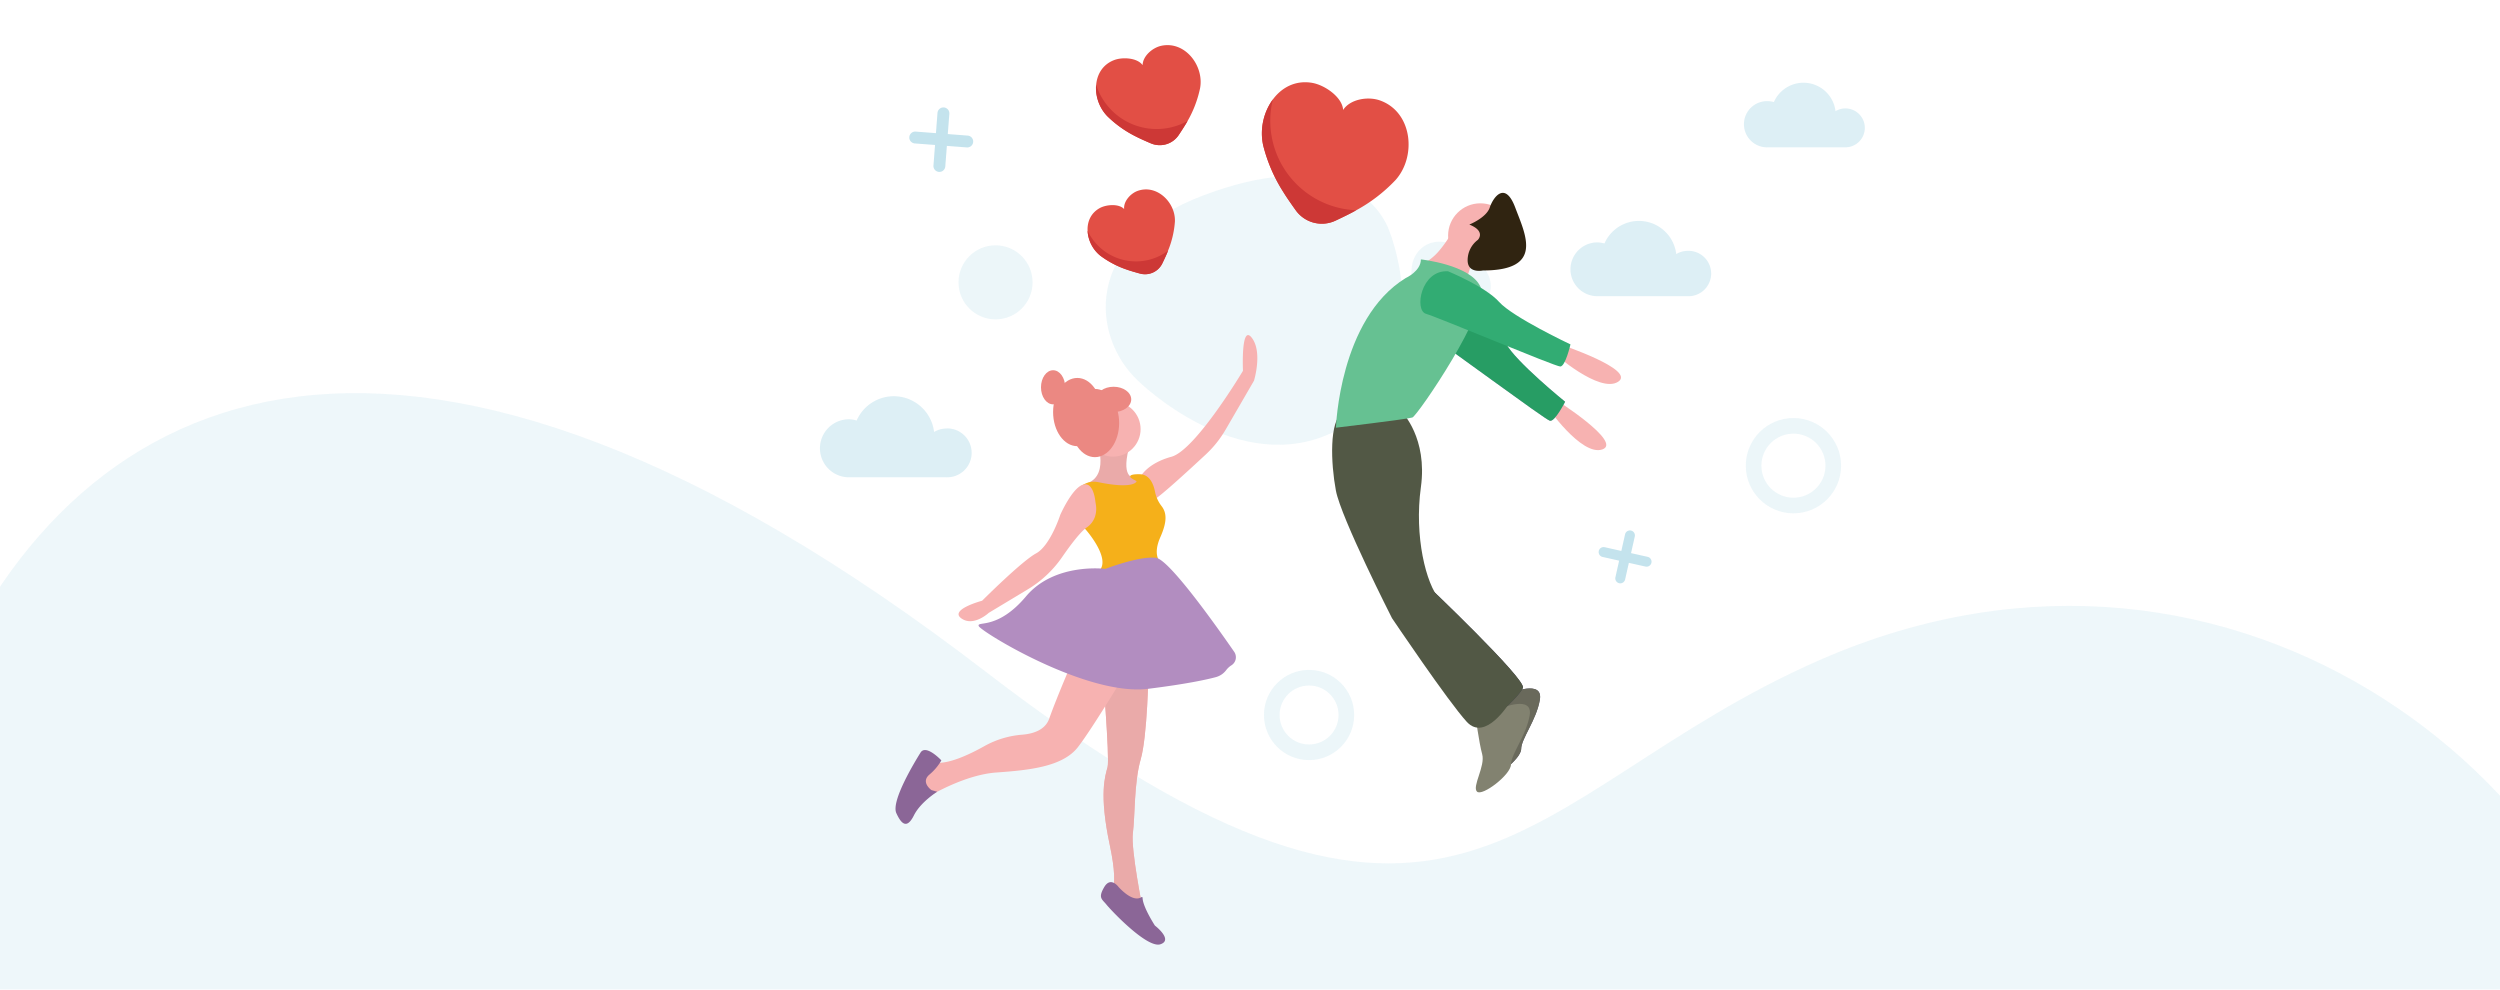 <svg id="Layer_1" data-name="Layer 1" xmlns="http://www.w3.org/2000/svg" viewBox="0 0 960 380"><defs><style>.cls-1{opacity:0.2;}.cls-2{fill:#abd7e5;fill-rule:evenodd;}.cls-23,.cls-25,.cls-3{fill:#abd7e6;}.cls-3{opacity:0.7;}.cls-4{fill:#eaaaa9;}.cls-5{fill:#f7b2b1;}.cls-6{fill:#f7bcbb;}.cls-7{fill:#8b6697;}.cls-8{fill:#f5b01a;}.cls-9{fill:#b28dc0;}.cls-10{fill:#eb8882;}.cls-11{fill:#bda4ce;}.cls-12{fill:#279d64;}.cls-13{fill:#57546e;}.cls-14{fill:#69695b;}.cls-15{fill:#828270;}.cls-16{fill:#413e56;}.cls-17{fill:#525845;}.cls-18{fill:#66c192;}.cls-19{fill:#32ac73;}.cls-20{fill:#302411;}.cls-21{fill:#e24f45;}.cls-22{fill:#cd3836;}.cls-23{opacity:0.4;}.cls-24{fill:none;stroke:#abd7e6;stroke-miterlimit:10;stroke-width:6px;}.cls-24,.cls-25{opacity:0.22;}</style></defs><title>app-ilustraciones</title><g class="cls-1"><path class="cls-2" d="M951.56,625.22s71.87-76,64.32-197.77-155.41-244.83-317.12-174c-117.18,51.3-138.45,144.23-320.22,4.5C-64-82.27-129.76,479.79,24.86,682.65l7.42,11.29,894.31-54.41Z"/></g><g class="cls-1"><path class="cls-2" d="M437,146.21s38.86,38.54,76.24,19.11,24.23-69.36,19-79.54-22.67-28.59-70-10.81S419.33,129.72,437,146.21Z"/><path class="cls-2" d="M542.15,102.32s-2.24,15.16,8.35,20.36,19.66-6.05,21.08-8.93,2.68-9.86-9.19-17.59S542.94,95.6,542.15,102.32Z"/></g><path class="cls-3" d="M632.7,213.83l-6.38-1.43,1.44-6.38a1.91,1.91,0,0,0-3.73-.84l-1.44,6.38-6.38-1.43a1.9,1.9,0,0,0-2.28,1.44,1.92,1.92,0,0,0,1.44,2.29l6.38,1.43-1.43,6.38a1.91,1.91,0,0,0,3.73.84l1.43-6.38,6.38,1.43a1.91,1.91,0,0,0,.84-3.73Z"/><path class="cls-3" d="M360,43.36l-.6,7.77-7.77-.6a2.28,2.28,0,0,0-.35,4.55l7.77.59-.59,7.77a2.28,2.28,0,1,0,4.54.35l.6-7.77,7.77.6a2.28,2.28,0,0,0,.35-4.54l-7.77-.6.6-7.77a2.28,2.28,0,1,0-4.55-.35Z"/><path class="cls-4" d="M420.66,167.74s5.92,14.37-3,17.75c0,0,12.68,5.49,15.64,4.22s5.07-4.22,5.07-5.07-3-1.27-3-1.27-5.49.43-1.26-13.52Z"/><circle class="cls-5" cx="427.42" cy="164.78" r="10.57"/><path class="cls-5" d="M438,183s2.54-5.07,11.83-7.61,27.47-33,27.47-33-.84-18.18,3.39-12.68.84,16.48.84,16.48L470.62,165a41.46,41.46,0,0,1-7.56,9.48c-6.74,6.27-18.79,17.33-20,17.33C441.37,191.83,438,183,438,183Z"/><path class="cls-6" d="M423.2,255.22s3,35.93,2.11,39.31-3.38,10.14.85,30-.85,18.59-.85,18.59l13.52,5.92s-4.64-22.82-3.8-29.16.42-19.44,3-28.32,3-33.81,3-33.81Z"/><path class="cls-4" d="M423.2,255.22s3,35.93,2.11,39.31-3.38,10.14.85,30-.85,18.59-.85,18.59l13.52,5.92s-4.64-22.82-3.8-29.16.42-19.44,3-28.32,3-33.81,3-33.81Z"/><path class="cls-5" d="M413.05,251s-7.18,16.48-10.14,24.93c-1.55,4.44-6.25,5.85-10.36,6.19a35.37,35.37,0,0,0-14.49,4.36c-5.91,3.32-14,7.09-19.1,6.36-8.88-1.27-1.7,12.68-1.7,12.68s13.11-8,25.36-8.88,25.36-2.11,31.28-9.72,20.29-31.7,20.29-31.7Z"/><path class="cls-7" d="M357.69,303.4s-4.23-2.95-.85-5.91a20.48,20.48,0,0,0,4.65-5.5s-5.92-6.34-8-3-11.41,18.6-9.3,23.25,4.23,5.92,6.77.84,8.93-9.06,8.93-9.06Z"/><path class="cls-8" d="M436.3,185.06s-1.41,2.81-14.46.11a8,8,0,0,0-8.84,4.12c-1.64,3.28-1.85,8,3.86,14,0,0,10.14,11.41,5.07,16.06s24.09-3,24.09-3-3.8-2.54-.42-10.14c2.65-6,2.44-9.35.38-11.95a13.09,13.09,0,0,1-2.47-5.52c-.57-2.83-2-6.37-5.52-6.62,0,0-3.7-.22-4,.73S437.14,184.64,436.3,185.06Z"/><path class="cls-5" d="M420.85,194c-.09-.6-.2-1.19-.27-1.79-.26-2-1.23-7-4.58-6.13-4.21,1.07-8.86,11.63-8.86,11.63s-3.81,11.84-9.3,14.8-20.71,18.17-20.71,18.17-12.68,3.38-8,6.76,10.56-2.11,10.56-2.11l14.95-9A42.79,42.79,0,0,0,407.8,214c3.11-4.51,7-9.72,9.48-11.44a8.17,8.17,0,0,0,3.2-4.18A9.81,9.81,0,0,0,420.85,194Z"/><path class="cls-9" d="M424.46,218.45S405,215.92,394,229s-19,9.3-18.17,11.41,41.42,27.05,65.09,24.09c14.41-1.8,22.08-3.45,25.88-4.46a7.34,7.34,0,0,0,4.07-2.73,7.64,7.64,0,0,1,2.06-1.87,3.66,3.66,0,0,0,1.05-5.07l-.06-.09c-6.71-9.7-24.9-35.39-30-36.07C437.57,213.38,424.46,218.45,424.46,218.45Z"/><ellipse class="cls-10" cx="420.45" cy="162.45" rx="9.3" ry="13.1"/><ellipse class="cls-10" cx="413.69" cy="158.23" rx="9.3" ry="13.1"/><ellipse class="cls-10" cx="404.39" cy="148.72" rx="4.65" ry="6.55"/><ellipse class="cls-10" cx="427.63" cy="153.37" rx="6.76" ry="4.86"/><path class="cls-5" d="M562.59,110.06a48.37,48.37,0,0,1,1.76-6.58c.77-2.09,1.73-3.87,2.81-3.87,2.61,0-9.14-11.09-9.14-11.09s-.74,1.37-2,3.21a47.4,47.4,0,0,1-2.92,4,21.9,21.9,0,0,1-4.91,4.55C543,103.53,562.59,110.06,562.59,110.06Z"/><path class="cls-5" d="M597.16,153.33s26.18,16.54,18.11,19.26-21.42-16.72-21.42-16.72Z"/><path class="cls-11" d="M562.05,115.76s12.54,9.14,16.2,16.1S601,154.27,601,154.27s-3.93,7.77-5.83,7.3-41.1-29.63-45.23-32S552.07,112.63,562.05,115.76Z"/><path class="cls-12" d="M562.05,115.76s12.54,9.14,16.2,16.1S601,154.27,601,154.27s-3.93,7.77-5.83,7.3-41.1-29.63-45.23-32S552.07,112.63,562.05,115.76Z"/><path class="cls-5" d="M599.15,132.25s29.37,9.79,22.19,14.36-24.8-11.09-24.8-11.09Z"/><path class="cls-13" d="M580.22,266.07s12.4-5.22,11.09,2.61-7.18,15-7.18,18.93S573,300,571.08,298.06s3.26-9.79,2-14.36-2.62-15-2.62-15Z"/><path class="cls-14" d="M580.22,266.07s12.4-5.22,11.09,2.61-7.18,15-7.18,18.93S573,300,571.08,298.06s3.26-9.79,2-14.36-2.62-15-2.62-15Z"/><path class="cls-15" d="M576.3,272s12.4-5.22,11.1,2.61-7.18,15-7.18,18.93-11.1,12.4-13.06,10.44,3.26-9.79,2-14.36-2.61-15-2.61-15Z"/><path class="cls-16" d="M547.58,224.29s38.51,36.56,37.21,39.82-9.8,10.45-9.8,10.45S545.62,236,547.58,224.29Z"/><path class="cls-17" d="M547.58,224.29s38.51,36.56,37.21,39.82-9.8,10.45-9.8,10.45S545.62,236,547.58,224.29Z"/><path class="cls-17" d="M538.44,158.36s9.79,9.8,7.18,28.73,2,37.2,7.18,43.08S579.56,270,579.56,270s-9.14,15-16.32,7.18-28.72-39.82-28.72-39.82-19.58-38.51-21.54-49-2.61-26.76,2.61-30S538.44,158.36,538.44,158.36Z"/><circle class="cls-5" cx="568.47" cy="90.47" r="12.4"/><path class="cls-18" d="M545.62,99.61s18.93,2,22.85,10.45-24.16,49.61-26.12,50.26S513,164.24,513,164.24s1.3-41.78,26.76-57.45C539.74,106.79,545.62,104.18,545.62,99.61Z"/><path class="cls-19" d="M556.06,104.18s14.36,5.88,19.59,11.75,27.41,16.32,27.41,16.32-1.95,8.49-3.91,8.49-47-18.93-51.57-20.24S545.62,103.53,556.06,104.18Z"/><path class="cls-20" d="M567.49,92.11s3.26-3.27-3.27-5.88c0,0,6.53-2.61,7.84-6.53s5.87-10.44,9.79,0,11.1,24.16-12.4,24.16c0,0-5.88,1.3-5.88-3.92A9.77,9.77,0,0,1,567.49,92.11Z"/><path class="cls-21" d="M436.89,73.29c-2.84,1-5.55,4.14-5.21,7-2-2.15-6.87-1.81-9.48-.33-6.9,3.92-5.36,13.75.36,18.23a36.45,36.45,0,0,0,10.39,5.4c1.18.42,3,.94,4.81,1.44a7.38,7.38,0,0,0,8.58-3.91c.82-1.69,1.61-3.41,2.07-4.57a36.17,36.17,0,0,0,2.75-11.39C451.54,77.94,444.37,70.65,436.89,73.29Z"/><path class="cls-22" d="M417.63,88.6a13.24,13.24,0,0,0,4.93,9.63,36.45,36.45,0,0,0,10.39,5.4c1.18.42,3,.94,4.81,1.44a7.38,7.38,0,0,0,8.58-3.91c.82-1.69,1.61-3.41,2.07-4.57l.12-.31a20.55,20.55,0,0,1-30.9-7.68Z"/><path class="cls-21" d="M529.94,38.58c-4.73-1.69-11.55-.47-14.18,3.65-.28-4.88-7-9.59-11.94-10.42-13.08-2.21-21.45,12.16-18.76,24a60.63,60.63,0,0,0,7.79,18c1.08,1.78,2.89,4.38,4.71,6.93a12.32,12.32,0,0,0,15.25,4c2.83-1.33,5.68-2.72,7.5-3.74a60.64,60.64,0,0,0,15.58-11.87C544,60.07,542.43,43.05,529.94,38.58Z"/><path class="cls-22" d="M488.82,38.13a22.18,22.18,0,0,0-3.76,17.68,60.63,60.63,0,0,0,7.79,18c1.08,1.78,2.89,4.38,4.71,6.93a12.32,12.32,0,0,0,15.25,4c2.83-1.33,5.68-2.72,7.5-3.74l.48-.27a34.35,34.35,0,0,1-32-42.55Z"/><path class="cls-21" d="M446,17.57c-3.49.73-7.17,4-7.24,7.45-2-2.85-7.77-3.22-11.08-1.89-8.73,3.49-8.49,15.29-2.48,21.46a43,43,0,0,0,11.35,8c1.32.68,3.37,1.59,5.41,2.46a8.74,8.74,0,0,0,10.71-3.23c1.23-1.85,2.44-3.74,3.16-5a43.06,43.06,0,0,0,5-12.95C462.43,25.38,455.17,15.67,446,17.57Z"/><path class="cls-22" d="M420.9,32.5a15.69,15.69,0,0,0,4.26,12.09,43,43,0,0,0,11.35,8c1.32.68,3.37,1.59,5.41,2.46a8.74,8.74,0,0,0,10.71-3.23c1.23-1.85,2.44-3.74,3.16-5,.06-.12.13-.23.19-.34a24.37,24.37,0,0,1-35.08-14Z"/><path class="cls-23" d="M708.62,41.63a7.36,7.36,0,0,0-3.78,1.06,12.4,12.4,0,0,0-23.67-3.5,9,9,0,0,0-2.33-.35,8.87,8.87,0,1,0,0,17.73h29.78a7.47,7.47,0,1,0,0-14.94Z"/><path class="cls-23" d="M363.44,164.55a9.27,9.27,0,0,0-4.75,1.33,15.58,15.58,0,0,0-29.74-4.4A10.93,10.93,0,0,0,326,161a11.14,11.14,0,1,0,0,22.28h37.42a9.39,9.39,0,1,0,0-18.77Z"/><path class="cls-23" d="M648.08,96.33a8.68,8.68,0,0,0-4.4,1.23,14.44,14.44,0,0,0-27.57-4.07,10.16,10.16,0,0,0-2.72-.41,10.33,10.33,0,0,0,0,20.66h34.69a8.71,8.71,0,1,0,0-17.41Z"/><path class="cls-7" d="M438.31,344.5c-1.05.73-3.74,1.47-8.77-3.88,0,0-3-4.22-5.5,0s-.84,4.65.85,6.76,14.68,15.9,20.15,15.34a2.66,2.66,0,0,0,.56-.12c5.07-1.69-2.12-7.18-2.12-7.18s-4.71-7.25-4.73-10.67a.28.28,0,0,0-.28-.29A.23.23,0,0,0,438.31,344.5Z"/><circle class="cls-24" cx="688.68" cy="178.82" r="15.3"/><circle class="cls-24" cx="502.68" cy="274.56" r="14.32"/><circle class="cls-25" cx="382.29" cy="108.42" r="14.22"/></svg>